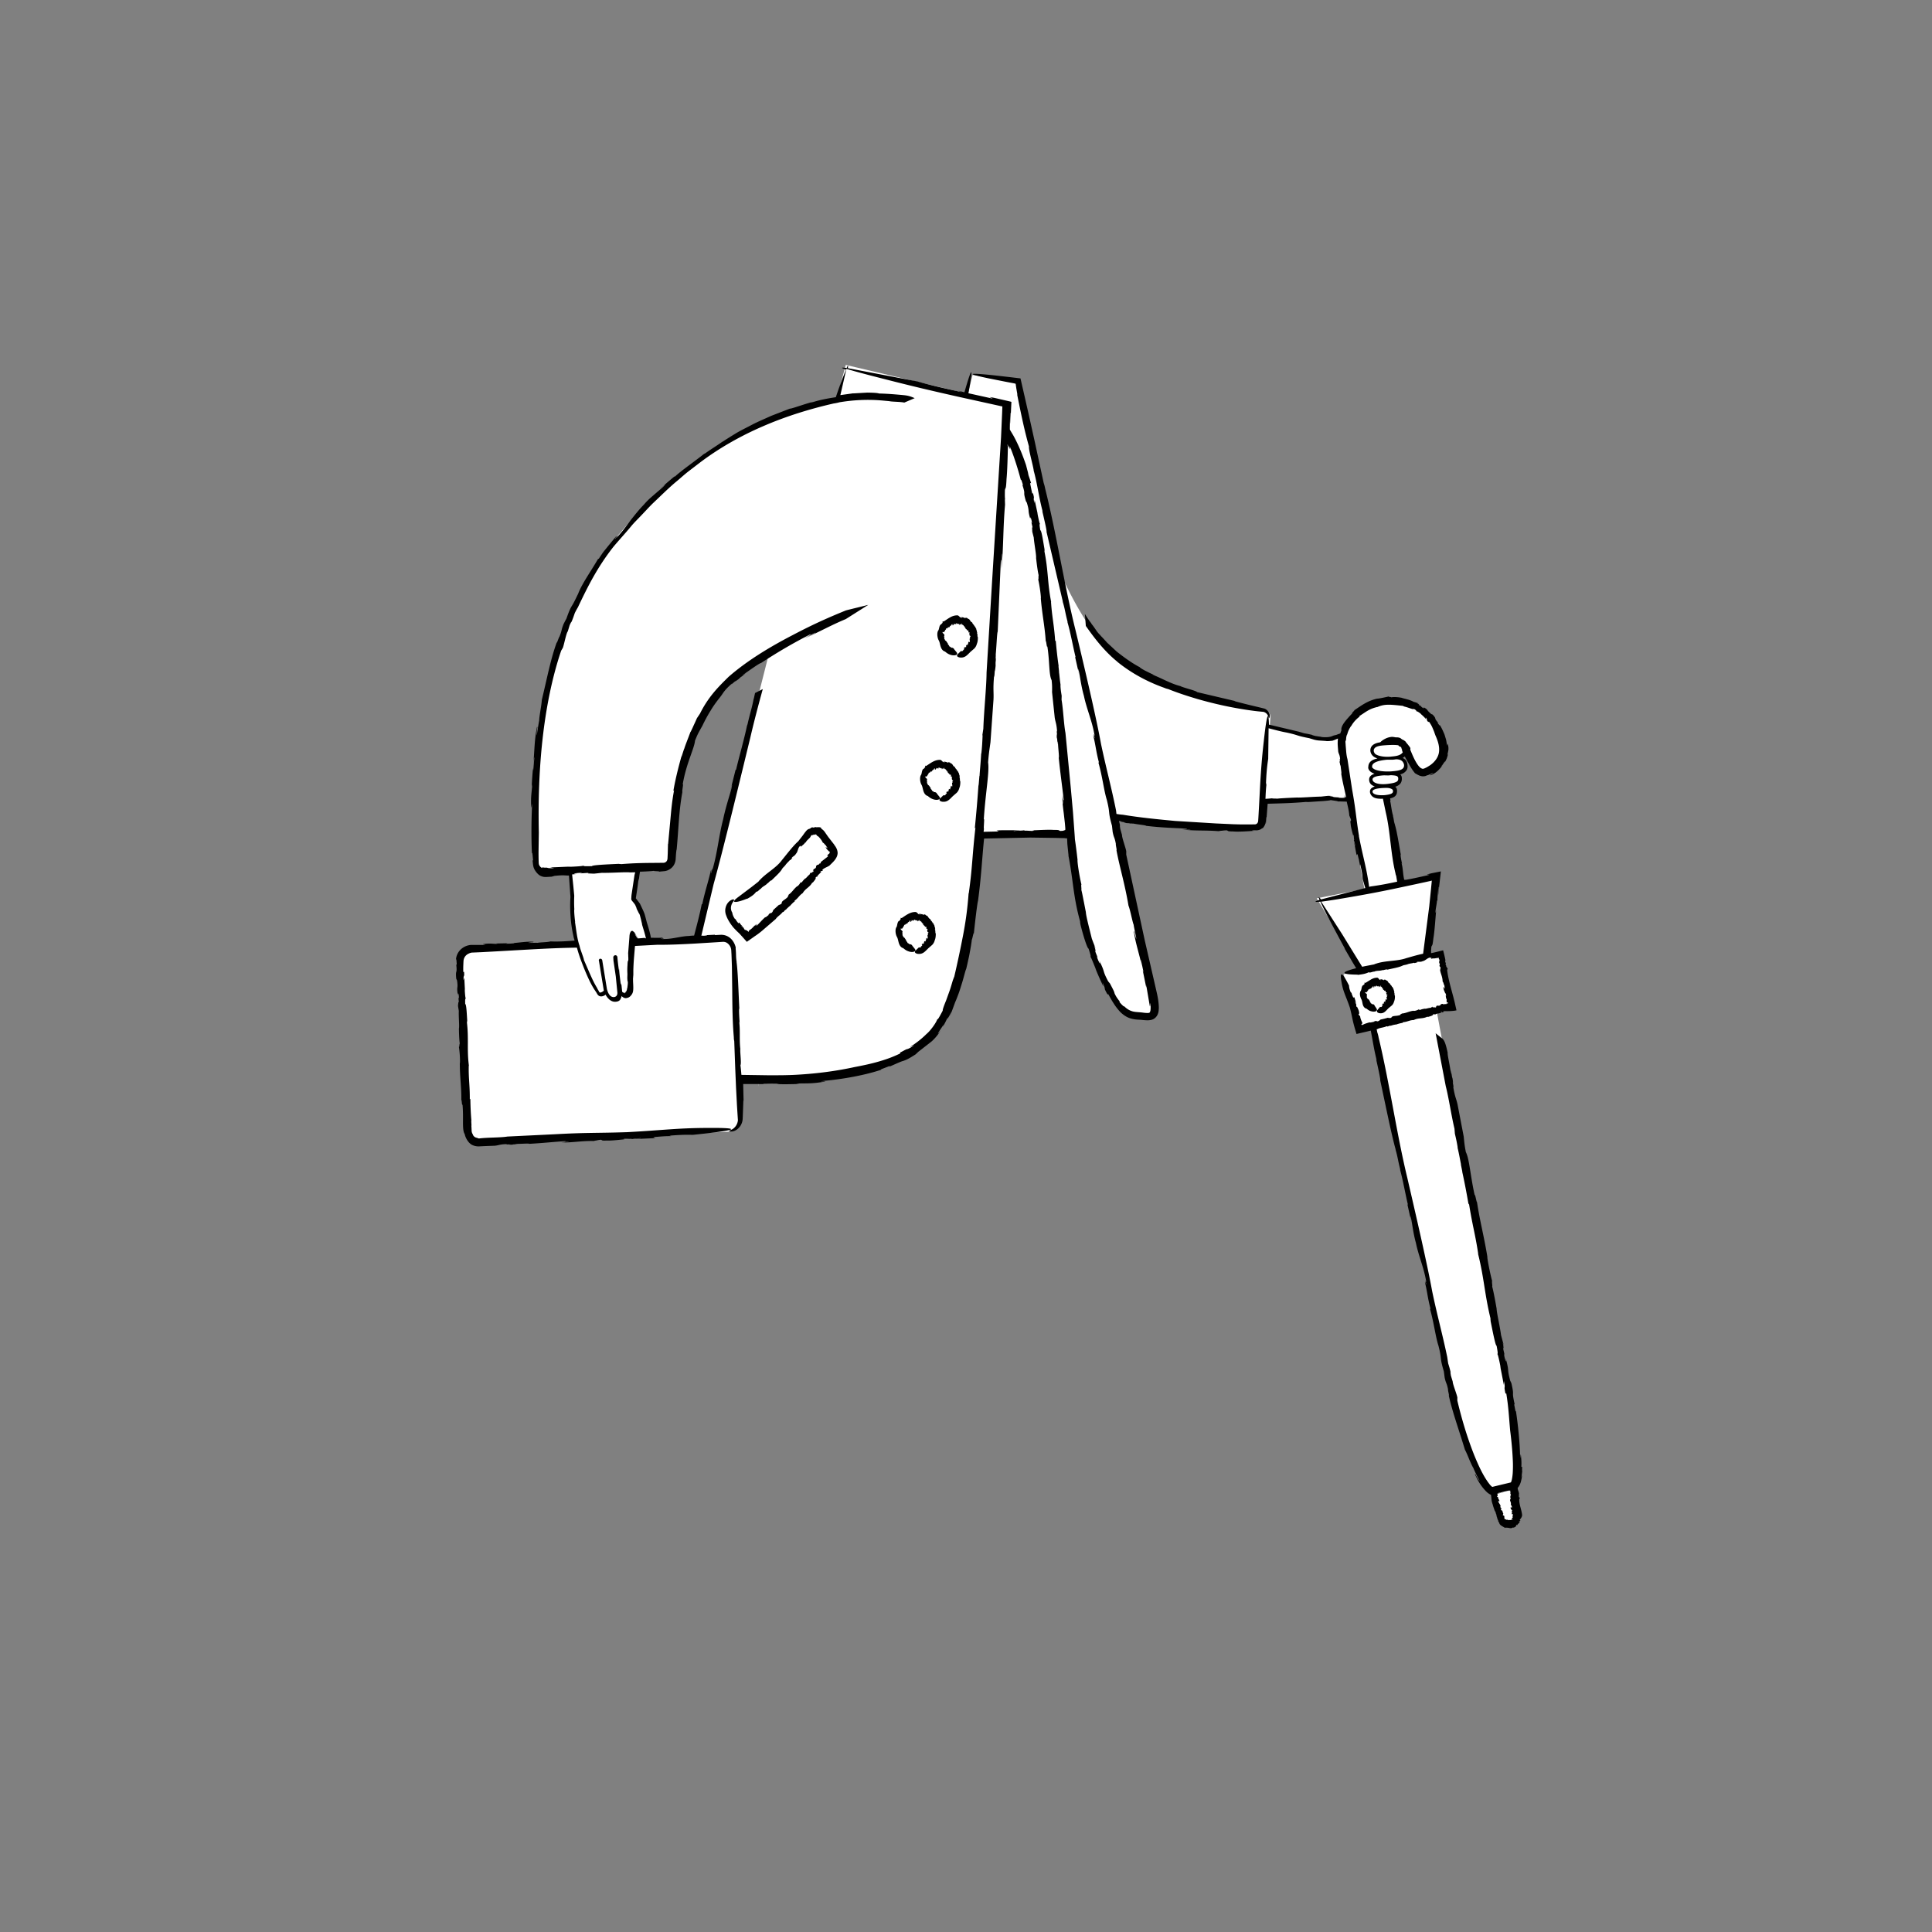 <svg xmlns="http://www.w3.org/2000/svg" xmlns:xlink="http://www.w3.org/1999/xlink" viewBox="0 0 480 480" xmlns:v="https://vecta.io/nano"><rect x="0" y="0" width="480" height="480" fill="#808080" stroke="none"/><path d="M188.54 268.7l-.15 1.14c.03-.01.08-.3.15-1.14zm146.53-65.18l-.01-.4c-.02.02-.02.1.01.4zm10.95-1.02l.03.1-.03-.1zm30.88 174.36l-1.16-7.7c.35-.1 2.87-1.57-1.14-23.7L356.9 251l3.7-.84-2.9-13-3 .6 2.4-20.5-9 1.77-3.56-21.1c1.7-.2 2.27-.62 2.17-1.67-.03-.23-.2-.4-.4-.54-.07-.23-.18-.44-.24-.62 1.4-.27 1.92-.8 1.76-1.94-.03-.27-.2-.48-.44-.65a9.51 9.51 0 0 0 .14-.62c1-.28 1.7-.84 1.5-2.03-.13-.83-.56-1.24-1.14-1.45.03-.28.04-.45.04-.45s.06-.1.14-.25c.7-.36 1.17-.92 1.06-1.85-.01-.08-.03-.16-.05-.23 1.45 2.65 2.83 7.1 5.25 6.03 2.5-1.1 7.9-4.4.7-13.3-6.43-7.95-19.3-3.77-21.5 4.05l-1 .35-1.4.6s-1.1.6-4.3-.1c-1.1-.24-5.66-1.32-11.37-2.7l.17-2.2c.1-1.1-.7-2-1.6-2.2-6.2-.8-26.3-4.2-37.3-13.6-5.4-4.56-10.15-13.1-13.8-21.3l-10.2-46.6-11.1-1.5-1.15 4.67-30.35-7.17-2.3 8.54c-14.13 2.45-36.5 11.57-55.6 35.46-21.9 27.4-19.7 70.5-18.9 79.9a2.05 2.05 0 0 0 2 1.8l6.22-.2.58 6.42s-.36 5.56 1.25 11.9l-26.35 1.1c-1.6.1-2.9 1.4-2.8 3.1l1.6 42.2c.1 1.7 1.4 3 3 2.9l62.1-2.6c1.6-.1 2.8-1.5 2.9-3.1l-.4-10.1c3.53.15 7.2.2 10.6.2 10.8 0 32.7-2.3 39.7-14.5 5.88-10.25 7.53-24.87 9.5-46.7h22.3c1.3 10.88 2.86 22.5 6.7 32.5 5.2 13.5 8.1 12.7 11 12.9 2.9.3 4.4.6 2.6-6.9-.6-2.5-4.47-20.04-9.36-42.34 14.92 2.82 30.03 2.78 35.16 2.64 1.1 0 1.9-.8 2-1.9l.37-4.68 16.23-.82s1.85.38 4.83.4l3.92 22.08-11.85 2.33 10.87 18-4.2.86 3.9 13.3 3.14-.7 20.16 93c5.5 21 9.5 22.7 9.5 22.7l.46-.1 2.14 7.8s.2.9 2.1.6c1.8-.3 1.7-1.8 1.7-1.8zm-212.1-161.5c1.1 0 1.9-.8 2-1.9.2-3.4.7-10.6 1.5-16 1-7.2 4.8-19.4 11.2-26.1 2.65-2.78 6.5-5.7 11.48-8.7l-17.9 70.54-12 .5c-.3-2.1-1.16-4.35-1.36-5.45-.1-.4-.2-.8-.3-1.1-.3-.7-.7-1.5-1-2.2-.5-.8-1.1-1.5-1.1-1.6l1.2-7.8 6.3-.2zm-7.7 16.4c.2 0 .16.03.26.23.3.88.8 1.16 1.1 1.82l-1.72.07c.1-1.06.18-1.8.22-1.9-.01-.2-.07-.22.13-.22zm190.95-47.26c-.53-.23-1.28-.37-2.1-.42.76-.08 1.5.05 2.1.42zm23.03 190.94l.02.03v-.01zM303.9 206.5l-.65-.07c0 .03.17.05.65.07zm-32.86-51.7c.03.04.07.08.1.12l-.1-.12zm84.46 81.94c.03-.01.08-.23.16-.87l-.16.87zm-206.97 46.5l-.6-.03c.02.02.16.04.6.03zm37.07-102.93l.06-.27-.06.27zm-10.93-67.78l.18-.13c-.13.08-.17.1-.18.13zm52.13 149.63l.34-.32zm-67.66-37.37c-.03-.05-.06-.12-.1-.18-.01-.01-.01-.03-.03-.05.03.04.05.1.08.15l.04.08zm196.83-47.33l-.17-.07z" fill="#fff"/><path d="M357.64 249.55h0l.05-.1zm-19.5-3.48c-.2.23-.3.64-.26 1.06.03.4.18.8.3 1.06.23.36.26.8.37 1.26.1.46.35.94.82 1.1 0 .04.1.04.12.02a4.3 4.3 0 0 0 .65.47s.2.13.52.2c.3.1.7.13 1 .06.3-.08.48-.23.43-.48-.03-.25-.33-.56-.65-1.1l.02-.04c-.22-.17-.32-.25-.6-.13.12-.27-.16-.13-.16-.25h.02c-.26.08-.12-.33-.35-.3.02-.01.08-.06.1-.04-.1-.05-.24-.12-.1-.23-.2-.16-.26-.48-.56-.56h.05c-.2-.03-.07-.1-.18-.2.02-.01.03-.02.04-.02-.2-.06-.1-.3-.17-.4l.1-.02-.04-.22v.08c-.3-.02.18-.17-.01-.33.04-.13-.6-.4-.4-.56-.12-.12.2.13.13-.02.16.04.08.08.2.08-.05-.13.2-.13.15-.3l.12.04c-.15-.25.27-.22.14-.42 0-.2.37.1.27-.18l.17.05c.06-.04-.13-.17-.01-.18.08.07.13-.02.17.08.22 0 .1-.43.46-.32-.07-.2.1-.16.06-.3.05.08.22-.1.18.14 0 .02-.02.03-.03-.01l.04.12c.2.16.15-.2.28-.2-.05-.03-.1-.01-.08-.1l.12-.01v.1a.88.88 0 0 1 .17.02l-.05-.12c.1.05.15.26.22.07.04-.1-.1-.17-.01-.2l.43.26c0-.14.04-.13.1-.16v.12c.18-.14 0 .27.16.17l-.03.08.1-.24c.2-.2-.01.26.24 0-.06 0 .07-.27.13-.2l-.06.1c.05-.01.1-.05.1-.01-.05.05-.08.15-.02.16l-.1.12a3.47 3.47 0 0 1 .2-.15c.02.15.22.1.16.25 0 0 .1.18.25.06-.1.06-.06.17-.17.25.12-.07.3-.04.23.1h-.02c.02.23.38.18.33.43.12-.07.1.06.25-.05.27.14-.22.47.35.4.05.1-.1.15-.12.2l-.03-.02c.07.18.1.23.08.38.06.07.33.08.26.22-.1-.05-.1.01-.1.06-.02-.03-.05-.04-.13.02.03.01.05.03.07.04h-.03c.03.08.06.07.08.04.02 0 .04 0 .07-.01-.15.07-.03.25-.2.23-.01.24.12.47.1.7a.2.2 0 0 1-.16-.16l-.03.15c-.12-.06-.04-.1-.04-.16-.26.05.04.42-.25.5l.06.1h-.02c.05.03.08.12.07.16-.1-.05-.2-.17-.27-.1-.13-.01-.1.2-.14.32.05-.02.1.03.1.08-.04.04-.13-.02-.13.04l-.1-.12c.1.1 0 .2.02.27-.1-.08 0-.13-.04-.2-.15.14-.07.07-.23.2-.03.16.1.12.12.26-.07.08-.12.22-.27.2l.1.1c-.15.18-.3.22-.47.1l-.7.82c-.13.2-.1.36-.05.48.08.12.24.2.38.25a.86.86 0 0 0 .26.05c1 .13 1.43-.48 2.15-1.22l.85-.7c.23-.22.43-.5.56-.98.2-.45.23-.97.22-1.43-.2-.22 0-.6-.22-.84l.1-.12c-.07-.08-.13-.17-.1-.27h.04c-.12-.1-.1-.26-.17-.3h.04l-.07-.15.06.01a1.44 1.44 0 0 1-.31-.6l-.12.08c-.07-.46-.4-.43-.5-.84l.03-.02c-.6-.1-.38-.77-1.04-.77.08 0 .02-.08.04-.1-.22-.1-.47-.18-.6.08-.14-.08-.1-.13-.06-.25-.05.12-.2.1-.32.08l.07-.03c-.12-.03-.24-.05-.36-.06l.01.25c-.16-.1.03-.3-.16-.28l-.04.2c-.24-.08-.35-.4-.62-.55-.57-.06-1.16.15-1.65.43l-1.4.86-.14-.07c-.18-.13.04.43-.13.33v.15c-.05 0-.12.04-.13-.04-.07.1-.05.1-.04.2l-.18.02c-.36.38-.28.84-.46 1.25zm-60.57-81.67c3.56 2.9 7.67 5.06 11.68 6.48.25.13.94.33.94.3 2.4.96 4.87 1.77 7.36 2.5 0 0 2.26.67 5.26 1.36 3 .7 6.75 1.36 9.65 1.68.36.04.7.07 1.04.1.14.01.27.03.4.04a.67.67 0 0 1 .28.1 1.68 1.68 0 0 1 .77.71c.27.5.23.92.4.7.06-.1.17-.35.1-.8-.08-.43-.37-1.1-1.23-1.5-1.7-.44-4.12-.95-7.54-1.88l.2-.01-9.44-2.22c-.35-.4-3.27-1.04-4.15-1.48l.1.01c-2.5-.6-4.82-2.02-7.1-2.88.1.02.17-.01.68.2-.8-.36-1.75-.82-2.5-1.2-.75-.4-1.28-.75-1.3-.85-1.88-.97-3.92-2.45-5.73-3.88l-2.37-2.2c-.66-.74-1.26-1.38-1.74-1.86l.16.1a6.61 6.61 0 0 1-1.17-1.36c-.3-.43-.6-.9-1.14-1.57-.04-.1-.1-.2-.08-.18-.47-.56-1.03-1.4-1.56-2.28l.23 2.98c2.16 3.08 4.63 6.3 7.84 8.9zm-70.3 45.46l-1.5-1.93-.68-.97-.16-.25-.25-.3a2.62 2.62 0 0 0-.6-.5l-.1-.22c.01-.1-.3-.18-.63-.18s-.63.07-.7-.03a2.72 2.72 0 0 0-.49.13c-.14-.02-.44.01-.2-.1-.46.1-.46.16-.73.37a2.19 2.19 0 0 0-.49.17c-.2.13-.37.3-.5.46l-.3.37-.5.7-1.12 1.44c-1.2 1.02-2.98 3.37-4.06 4.68-1.42 1.96-4 3.25-5.6 5.07-.08.03-.2.2-.18.23l-1.74 1.36-3.45 2.6c-.66.5-1.08.94-.84 1.08.23.12 1.18.04 3.17-.78l-.02.07c1.1-.62 1.76-1.06 2.3-1.8.28.14.83-.6 1.1-.72v.04c.44-.66 1.33-.86 1.74-1.5-.01.04.03.1-.1.22.38-.38.88-.92 1.02-.82.9-.9 2.25-2.08 2.63-2.85l-.01.07c.2-.46.4-.45.7-.88.04 0 .07-.02.07-.01.23-.48 1-1.1 1.22-1.44l.1.06.66-.76-.27.26c-.14-.3.66-.43 1-1.1.5-.48.44-1.45 1-1.9.1-.35-.02.38.23-.08.13.1-.08.24.1.23.26-.42.65-.5.96-1.05l.1.06c.33-.75 1.1-1.05 1.27-1.6.2-.33.3-.28.42-.28.12.01.18.01.37-.18.08.03.15.08.2.12.18.02.14-.22.37-.1-.03.1.25.16.1.22.2.18.37.18.65.5.32.36.66.77.9 1.32.32.08.57.63.8.7-.06.08.7.96.14.54-.05-.04-.1-.12-.07-.13h-.15c.2.65.9.97.95 1.3 0-.1-.08-.26.04-.2.06.14.08.2.07.27a.36.36 0 0 0-.11-.02c-.04.1 0 .08-.12.2h.14c-.07.07-.2.12-.3.2-.08.06-.2.17-.27.4-.06.22.37-.17.13.18l-1.8 1.4c.15.05 0 .2-.14.37l-.1-.07c-.48.7-.4.02-.9.7l.02.23c-.36.7-.47.1-.82.94.22-.25.3.08-.02.33l-.01-.16c-.14.18-.15.27-.28.36.05-.14-.08-.17-.3.08l.05-.27-.27.6c-.43.26-.83.94-1.1.97 0 0-.75.7-.78.98.05-.23-.36.15-.35-.06-.08.28-.55.9-.86 1.03l.03-.05c-.9.72-1.26 1.52-2.13 2.1.13.07-.32.4-.1.43-.66.87-1.7 1.04-1.6 1.73-.35.35-.52.28-.73.43l.07-.1-1.38 1.26c-.22.26-.1.5-.6.85.08-.2-.1-.03-.27.12.1-.1.1-.17-.16-.03-.01.05-.05.1-.08.16-.01 0-.02 0-.02-.01-.27.27-.2.26-.05.15 0 .02.03.02.1.01-.4.15-.84.72-1 .6-.85.76-1.37 1.43-2.08 2.08-.14-.01-.02-.2.17-.4l-.5.45c-.08-.1.26-.3.4-.45-.38.17-.67.47-.98.78-.15.16-.3.32-.48.46l-.27.2c-.1.06-.2.14-.25.13a.77.77 0 0 1-.02.15h-.03c.03.05-.04.2-.1.28-.08-.1-.05-.3-.2-.17-.05-.1-.1-.17-.2-.2-.1-.05-.2-.08-.44-.28.17.2.06.2-.05.13-.16-.17-.17-.35-.34-.45l.1-.13c-.04.17-.54-.34-.64-.35-.01-.18.3.2.42.17-.64-.67-.33-.3-.87-.97-.36-.32-.07.16-.3.05-.26-.33-.58-.64-.72-1.13l-.05.2c-.48-.68-.66-1.16-.74-1.7-.38-.6-.38-1.26-.25-1.73.13-.5.37-.8.52-1.03.32-.42.18-.5-.07-.52-.34.04-.93.38-1.28.85-.37.45-.5.94-.5.94a3.08 3.08 0 0 0-.14 1.4c.03.22.08.44.15.65l.16.42c.2.5.45.95.73 1.4a11.55 11.55 0 0 0 1.04 1.42l.73.76.74.7 1.75 1.96c.03.07.08.02.12-.01l.13-.1.25-.17.48-.34.95-.67a19.74 19.74 0 0 0 2.38-1.83l2.94-2.53c.3-.54 1.24-1.07 1.65-1.66l.28-.1c.14-.2.33-.42.55-.54l.01.04c.2-.3.55-.54.65-.7v.04l.3-.3-.02.1a8.98 8.98 0 0 1 1.32-1.3l-.13-.07c1-.72 1.1-1.25 2.03-1.9v.04c.7-1.25 1.74-1.44 2.43-2.72-.1.16.1 0 .12.03.4-.5.87-1.02.67-1.22.33-.34.33-.22.45-.18-.1-.1.16-.42.4-.68l-.1.15.72-.78-.3-.02c.45-.35.3.1.65-.3l-.14-.13c.58-.52 1.12-.62 1.77-1.04l.88-.87c.3-.32.6-.65.87-1.18.14-.25.25-.6.28-.94s-.05-.7-.15-1c-.2-.54-.47-.9-.72-1.22z"/><path d="M202.78 215.17h0l-.01-.1zm40.02-58.05c-.08-.1-.13-.2-.1-.3h.04c-.12-.13-.1-.3-.18-.37h.04l-.07-.17.06.01c-.17-.23-.28-.47-.35-.7l-.12.08c-.1-.53-.45-.52-.57-1l.03-.02c-.64-.17-.47-.87-1.2-.94.1 0 .01-.08.04-.1-.25-.12-.54-.23-.66.02-.17-.1-.1-.15-.08-.26-.05.1-.23.1-.37.05h.08a3.15 3.15 0 0 0-.42-.09l.01.25c-.2-.12.02-.3-.2-.3l-.04.2c-.28-.1-.42-.42-.74-.58-.68-.07-1.4.16-1.97.5-.6.33-1.07.72-1.62 1.03l-.14-.06c-.18-.12.01.47-.17.37-.01.06-.01.1-.01.17-.05.01-.14.05-.13-.03-.08.1-.06.13-.06.24l-.2.04c-.37.4-.33.92-.53 1.4-.48.56-.3 1.9.04 2.5.25.43.3.94.46 1.47s.43 1.07.95 1.28c0 .05.1.05.13.03.23.2.48.4.75.56 0 0 .25.15.6.27.35.13.82.18 1.18.13.36-.07.58-.22.52-.47-.04-.25-.4-.56-.82-1.13l.03-.04c-.28-.2-.42-.3-.75-.2.12-.27-.22-.16-.22-.3l.02-.01c-.3.05-.2-.4-.46-.4.02-.01.08-.06.1-.03-.12-.08-.3-.18-.16-.3-.24-.23-.37-.66-.68-.78h.05c-.2-.06-.08-.14-.2-.26.02-.01.03-.03.04-.03-.22-.1-.1-.4-.2-.5l.1-.02-.04-.28v.1c-.3-.03.18-.22 0-.42.05-.17-.6-.5-.4-.7-.1-.14.2.14.13-.03.16.03.08.1.2.1-.04-.16.2-.18.17-.38l.12.04c-.13-.3.3-.3.2-.53.03-.26.38.07.32-.25l.18.03c.08-.06-.12-.18.02-.2.08.07.15-.04.2.07.26-.04.18-.52.6-.45-.06-.2.14-.2.1-.34.05.08.28-.13.2.13-.01.02-.03.03-.04 0l.04.12c.23.14.22-.23.4-.25-.06-.03-.12 0-.1-.1l.16-.02v.1l.23.01-.05-.12c.13.05.18.25.3.06.05-.1-.12-.17-.01-.2.17.07.38.2.56.27 0-.15.05-.13.1-.15l-.01.12c.23-.14.02.28.22.2l-.04.08.12-.24c.25-.2 0 .27.3.02-.08-.01.06-.27.15-.18l-.07.1c.06 0 .1-.03.13 0-.06.04-.1.15-.01.17l-.1.1.24-.13c.04.17.3.14.23.3 0 0 .15.2.3.12-.1.05-.04.18-.16.25.14-.06.35.01.3.17h-.02c.07.3.46.28.42.6.12-.08.1.1.27-.02.3.2-.18.6.4.54.06.13-.1.2-.1.26l-.03-.03c.08.24.1.3.1.5.06.1.33.1.26.3-.1-.06-.1.01-.1.08-.01-.04-.05-.06-.13.02.03.01.05.03.07.05h-.03c.03.1.06.1.08.05.02 0 .04 0 .07-.01-.15.1-.04.32-.2.3-.02.3.1.6.04.9-.1-.01-.15-.1-.15-.18l-.05.2c-.12-.06-.03-.13-.03-.2-.28.1 0 .52-.32.64l.06.1h-.02c.05.03.07.13.06.17-.12-.04-.2-.16-.3-.06-.15 0-.14.25-.2.4.07-.04.1.03.1.08-.05.05-.15-.01-.16.06l-.1-.12c.12.1-.03.23-.02.3-.1-.07.02-.14-.02-.22-.2.17-.1.1-.3.24-.06.18.1.1.1.27-.1.1-.17.25-.35.24l.1.1c-.2.2-.37.25-.58.15l-.87.85c-.15.2-.13.36-.06.48.1.12.28.2.44.25a1.12 1.12 0 0 0 .3.05c1.16.1 1.67-.54 2.53-1.4l.97-.84c.25-.27.48-.58.63-1.16.22-.52.26-1.13.25-1.65-.2-.25 0-.7-.22-.98l.03-.18z"/><use xlink:href="#B"/><use xlink:href="#B" x="-6.1" y="37.8"/><path d="M136.83 217.56h0l-.36.1zM375.5 343.62h0l.15.32z"/><path d="M377.97 364.42c.06-.78.04-1.6-.1-2.82-.15-1.1-.1 2.07-.22-.22-.07-2.9-.47-7.2-1.02-10.8-.1.36-.22-.62-.43-1.6l.1-.14c-.84-3.8.05-1.46-.8-5.2l-.3-.63c-.88-3.35-.1-1.88-1.13-5.6.3 1.5-.14.75-.43-1.1l.2.44c-.22-1-.33-1.34-.43-2.02.18.6.23.3-.07-1.2l.34.98-.75-2.8c-.28-2.2-1.1-5.64-1.1-6.56 0 0-.8-4.7-1.18-5.75.3.92-.15-1.67.12-.96-.36-1.2-1.13-4.76-1.27-6.23l.07.27c-.86-5.34-1.9-9.06-2.62-13.86-.1.24-.5-2.3-.56-1.63-1.1-4.9-1.32-9.07-2.2-10.75-.45-2.24-.37-2.7-.56-3.85l.13.53-1.64-8.55c-.35-1.55-.65-1.75-1.1-4.55.27.88.04-.25-.16-1.3.14.67.22.86.03-.52-.07-.2-.14-.48-.2-.76.01-.01 0-.07.02-.04-.36-1.74-.34-1.43-.2-.62-.02-.04-.03.03-.01.3-.2-1.84-.96-5.05-.82-5.3-.45-2-.76-3.2-1.5-3.67l-1.5-1.2 2.52 13.17c.7 2.64 1.4 7.4 2.16 10.53l.1 1.25c.26 1.08.54 2.35.7 3.46l-.05-.06c.4 1.6.7 3.46.88 4.26l-.05-.06.4 1.98-.1-.33c.63 2.82 1.18 5.75 1.62 8.34l.1-.24c.87 5.55 1.55 7.5 2.3 12.52l-.05-.06c1.56 6.22 1.6 10 3.18 16.42-.2-.8-.01.36-.06.3.6 2.98 1.22 6.17 1.5 6.16.4 2.18.24 1.8.2 2.1.12-.03.53 1.85.85 3.54l-.2-.77.95 4.86.05-1c.4 2.6-.15.7.35 3.17l.2-.07c.58 3.58.65 5.73.96 9.2.3 2.36.54 4.75.65 7.14.07 1.2.06 2.38-.01 3.54-.05.57-.12 1.14-.24 1.64l-.1.34c-.03.1-.04.1-.06.16-.04.1-.13.13-.23.14l-3.66.88-.68.17c-.1.07-.2-.05-.28-.1 0 0-.15-.14-.23-.23-.1-.1-.2-.2-.28-.32-.17-.23-.36-.45-.52-.7-1.35-1.96-2.35-4.25-3.28-6.5-1.8-4.53-3.15-9.14-4.2-13.57v-.6c.15-.3-1.2-3.55-1.14-4.1l-.46-1.5c-.06-.44-.24-1.36-.01-.6-.33-1.42-.37-1.45-.67-2.46l-.23-1.56c-1.18-5.65-2.5-10.38-3.74-16.33-1.3-7.18-4.42-20.56-6.2-28.28-2.62-10.82-4.43-23.66-7.1-34.74a7.1 7.1 0 0 0-.17-.78c-.07-.27-.15-.5-.16-.5l-.16-.8a1.6 1.6 0 0 1 .21-.05c.53-.34 1.6-.37 2.24-.7l.3.06c.22-.1.5-.22.74-.2l-.01.04c.33-.17.74-.2.9-.3v.04l.42-.1-.06.07a8.78 8.78 0 0 1 1.79-.47l-.08-.13c1.23-.1 1.6-.5 2.7-.56v.04c1.27-.68 2.2-.23 3.52-.9-.16.08.1.06.08.1.64-.2 1.32-.36 1.27-.64.47-.1.4 0 .5.1-.03-.12.37-.26.73-.36l-.16.1 1.04-.28-.26-.18c.57-.06.2.25.73.07l-.05-.2a3.5 3.5 0 0 1 .54-.05c.2-.01.28.02.56 0a16.34 16.34 0 0 0 1.78-.12c.13-.03.26-.06.4-.08l-.45-2-.32-1.28-.62-2.3c-.4-1.53-.78-3.04-.93-4.48l.1-.16c.2-.1-.5-.73-.32-.88l-.17-.3c.02-.1.01-.3.1-.15-.06-.3-.1-.3-.2-.52l.06-.36-.03-.2a3.88 3.88 0 0 0-.07-.33l-.15-.68-.32-1.28c-1.13.28-2.44.62-2.98.7-.03-.23.01-1 .06-1.56.2-.6.26.07.5-2.1.3-1.7.5-4.87.7-7.12-.16 1.2-.18.8-.16.28.12-1.08.3-1.7.36-2.53l.13-.07c-.1-.16.2-2.9.2-3.27.2-.6-.1 1.7-.04 1.97l.67-5.9c-.22.04-.8.16-2.36.47l-.78.2c-.14.04-.23.07-.27.1-.08.04.01.04.14.03.26-.01.67-.05.14.13-1.9.4-3.77.87-5.95 1.22-.37-1.37-.3-2.9-.7-4.2.03.05.12.07.18.4-.2-1.03-.52-2.44-.36-2.55-.46-2.47-.98-5.95-1.5-7.5l.06.1c-.33-.87-.23-1.17-.5-2.16.01-.06.01-.13.02-.12-.34-.96-.52-2.88-.73-3.66l.1-.07-.1-.54c1.04-.2 1.85-.72 1.7-2.07 0-.3-.1-.5-.4-.8-.01-.01-.02-.01-.03-.02 1.03-.32 1.76-.94 1.63-2.28 0-.18-.1-.5-.38-.78.56-.15 1.05-.4 1.38-.82.4-.4.5-.9.4-1.6-.07-.9-.56-1.4-1.2-1.67.2-.1.37-.23.54-.37l.6 1.12c.53.9.98 1.88 1.95 3.06.17.08.37.2.6.34.27.12.52.28.86.34.32.1.65.08.93.04.27-.04.46-.15.6-.22.14.02.68-.23 1.1-.45.42-.2.67-.33.07.13-.1.07-.3.18-.3.14l-.1.2c1.4-.47 2.3-1.44 3.2-2.65-.27.33-.56.6-.37.3a3.21 3.21 0 0 0 .45-.58c.13-.2.3-.4.4-.63-.02.1-.02.23-.05.33a9.7 9.7 0 0 0 .51-1.02c.1-.36.25-.73.3-1.1-.05.1-.1.2-.18.28a14.9 14.9 0 0 0 .28-1.29c0-.38.03-.8-.17-1.37-.2-.5.02.98-.23-.07-.06-.33-.1-.73-.2-1.12l-.37-1.22c-.34-.8-.7-1.65-1.16-2.34-.04.2-.27-.17-.54-.54l.07-.12c-1.18-1.3-.14-.68-1.33-1.97l-.34-.13c-.62-.53-.76-.7-.9-.9-.13-.2-.3-.43-1.12-.85.56.44.1.4-.57-.12l.25.02c-.42-.24-.57-.3-.83-.48.28.1.23-.08-.42-.4l.5.1c-.44-.15-.86-.3-1.3-.4-.9-.56-2.54-.82-2.94-1 0 0-.55-.12-1.17-.16-.62-.05-1.3-.03-1.56.08.44-.14-.78-.12-.44-.27-.58.14-2.23.5-2.9.57l.12-.05c-2.5.52-3.97 1.68-5.84 2.92.17.04-.8.76-.44.7-.8.85-1.52 1.62-2.05 2.35-.52.72-.82 1.4-.7 1.9l-.3.82-.3.1c-.1.03-.2.06-.34.12l-.3.12-.53.13c-.06-.01-.27.08-.56.2l-.05.02c-.02.02-.34.12-.6.16a5.17 5.17 0 0 1-.89.08c-.6.02-1.14-.05-1.3-.12a22.32 22.32 0 0 1-1.36-.2c-.38-.1-1.2-.32-.5-.2-1.27-.3-1.3-.3-2.23-.46l-1.35-.4-7.4-1.75c-.18-6.54-1.28 4.08-1.28 4.08-.48 4.16-.7 7.32-.9 10.68l-.28 5.35-.17 3.07c-.02.25-.03.5-.05.76-.02.15-.06.3-.12.4a.8.8 0 0 1-.63.44l-1.46.02h-1.43c-.9 0-1.75-.03-2.54-.05l-4.36-.2-10.1-.62c-4.28-.4-8.84-.85-12.97-1.54a15.49 15.49 0 0 1-1.6-.2l-.1-.86c-1.15-5.72-2.46-10.5-3.73-16.5-1.32-7.26-4.53-20.76-6.4-28.53-2.72-10.9-4.7-23.86-7.5-35-.03-.2-.1-.5-.18-.8-.08-.28-.15-.5-.16-.5l-2.23-10.3-1.6-7.2-1.75-7.67-.2-.85a.88.88 0 0 0-.17-.02l-.35-.04-2.07-.25-3.14-.36c-3.94-.43-6.68-.64-6.05-.3.3.16 1.47.46 3.75.94l4.28.85 1.36.26.7.13c.14.03.28.06.42.1.1-.01.07.1.1.17l.03.22c.01.1.06.4.1.7l.3 1.73-.1-.24c1.12 5.65 1.88 9.2 2.96 13.04-.15.68 1 4.63 1.18 5.97l-.05-.12c.97 3.4 1.37 7.1 2.3 10.38-.05-.12-.14-.18-.3-.94.56 2.4 1.35 5.7 1.23 5.9l4.07 17.44-.1-.24c.64 2.06.62 2.72 1.23 5.05.01.13.03.3.02.28.68 2.25 1.5 6.68 1.98 8.52l-.08.14 1.03 4.56-.35-1.7c.43.52.57 3.5 1.5 6.76.64 3.1 2 6.14 2.56 9.4.48 1.5-.52-1.3.1.97-.14.1-.33-1.05-.33-.43.57 2.23.65 3.73 1.37 6.48l-.1.14c1.02 3.57 1.34 6.87 2.08 9.23.92 3.7.2 2.6 1.28 6.42l.17 1.55c.34 1.67.46 1.15.8 3-.13-.1.43 2.35.1 1.3.76 4.22 2.1 8.43 3.03 14 .46 1.15.95 3.95 1.3 4.8-.06.17 1.2 5.55.33 2.5-.07-.26-.17-.74-.13-.7l-.2-.34c.46 3.2 1.38 5.67 2.02 8.8-.16-.93-.44-2.15-.18-1.35l.62 2.9-.23-.58.88 4.3-.01-.62.87 5.1c.2 1-.02-1.9.23.2 0 .32.01.67-.04.97-.01.18-.07.27-.1.4-.04.07-.07.14-.12.18-.03.15-.85.15-1.8 0-1.04-.12-1.95-.1-2.65-.36-.7-.22-1.34-.67-1.9-1.24.12.32-.5-.27-1.12-1l.04-.17c-.57-.7-.86-1.18-1.03-1.5s-.24-.47-.28-.64c-.08-.35-.23-.64-1.1-2.3l.22.26-.67-.8c-1.6-3.05-.54-1.78-2.24-5.22.53 1.4-.01.77-.6-1l.27.4c-.38-.96-.54-1.27-.72-1.93.25.57.26.25-.2-1.18l.45.92c-.36-.9-.73-1.77-1.04-2.68-.52-2.15-1.43-5.56-1.46-6.5l-.48-2.48c-.27-1.3-.52-2.76-.72-3.28.27.93-.12-1.68.14-.96-.33-1.2-1-4.82-1.03-6.3l.05.27a149.89 149.89 0 0 0-.7-5.48c.02-.01.03-.03.01-.07l-.07-1.04-.4-5.46-.54-6-1.33-13.73c-.4-2.07-.55-5.8-.97-8.25l.03-.97c-.14-.85-.3-1.84-.3-2.7l.04.05c-.22-1.26-.3-2.7-.42-3.34l.04.05-.17-1.55.08.26c-.33-2.2-.57-4.5-.75-6.52l-.13.18c-.3-4.33-.78-5.87-1.04-9.78l.04.05c-.96-4.87-.68-7.8-1.72-12.8.13.62.04-.28.08-.23-.4-2.32-.76-4.8-1.06-4.8-.3-1.7-.15-1.4-.08-1.63-.13.03-.4-1.44-.68-2.75.06.2.12.4.17.6l-.82-3.76-.08.8c-.36-2 .18-.57-.33-2.46l-.18.07c-.22-.97-.38-1.8-.54-2.6l.26.06a36.64 36.64 0 0 0-.65-1.98l-.14-.72-.48-1.84c-.84-2.47-1.83-4.94-3.13-7.3l-.88-1.48c-.04-.8.1-3.63.06-4.05.16-.8-.01 2.2.06 2.55l.22-4.54.04-.86c-.27-.1-.66-.17-1.1-.28l-3.04-.7c-2.97-.58.5.27-.94.07l-5.6-1.24c1.1-6.05.82-5.96.16-4.02-.34 1-.77 2.45-1.15 3.78l-1.56-.4.9.36c-4.9-1.05-7.83-1.75-11.1-2.67l-17.2-3.28c.12-.77.04-.87-.3-.04-1.65-.22-1.35 0-.16.4-.45 1.17-1.32 3.2-2.53 6.85-2.17.33-4.32.73-6.28 1.42.13-.06.18-.15.97-.37-2.52.64-5.83 1.9-6.08 1.78l-4.65 1.8c-1.58.73-3.24 1.4-4.76 2.2-1.5.8-3 1.5-4.24 2.28-1.25.76-2.33 1.44-3.15 2l.2-.18c-1.84 1.3-2.44 1.6-4.5 3.04-.13.06-.28.15-.26.12-1.9 1.55-5.77 4.23-7.2 5.62h-.17c-1.25 1.04-2.5 2.08-3.66 3.22l1.35-1.23c-.13.33-.83.92-1.82 1.75l-1.64 1.42c-.6.53-1.2 1.12-1.78 1.8-1.16 1.18-2.2 2.5-3.26 3.83-1.02 1.36-2 2.76-3.16 4-.95 1.34.75-1.25-.74.7-.18-.04.66-.93.16-.53-.37.47-.73.88-1.07 1.3l-1 1.22-1.05 1.3a59.22 59.22 0 0 0-1.11 1.66l-.17.03c-1.96 3.35-4 6.16-4.93 8.6-.86 1.8-1.17 2.4-1.54 3s-.7 1.23-1.38 3.2a28.44 28.44 0 0 0-.75 1.45c-.64 1.67-.28 1.26-1 3.1-.06-.15-.88 2.34-.6 1.2-1.56 4.22-2.4 8.77-3.78 14.5-.06 1.3-.67 4.2-.65 5.16-.05.07-.28 1.54-.44 2.57-.15 1.04-.25 1.64-.14-.02.02-.3.1-.78.13-.75l-.06-.4c-.7 3.3-.64 6.07-.95 9.37.13-.98.23-2.28.24-1.4l-.26 3.07-.06-.65c-.14 1.53-.24 3.05-.33 4.58l.16-.63c-.16 2.24-.4 3.03-.28 5.57.08 1.15.2-2.12.2.25-.14 3-.2 7.5-.01 11.35.12-.37.17.67.28 1.72l-.12.13.08.7c.02.2.03.37.1.67.1.5.3.84.46 1.1.33.5.55.7.75.9.22.18.44.4 1.05.58.26.1.85.13 1.08.1l1.22-.07.7-.2c2.54-.26 2.48-.06 3.6-.08l.3 4.3c.01.46.1.92.05 1.3-.03.47-.04.93-.05 1.4-.01.93.01 1.85.07 2.77a31.95 31.95 0 0 0 .75 5.34 3.13 3.13 0 0 0 .11.48c.05.17.1.3.1.3l.06.27c-1.8.13-3.75.3-6 .2-.8.24-2.64.2-3.23.37-.1-.1-3.7.14-1.64-.14.18-.02.5-.03.47 0l.24-.13c-2.1-.14-3.8.3-5.87.34.62.01 1.43-.03.9.08l-1.92.06.4-.12-2.87.06.4.1c-1.4-.01-1.9-.2-3.48.04-.7.13 1.34.12-.14.22-.47 0-1 0-1.56-.01h-1.34a3.19 3.19 0 0 0-.62.08 4.13 4.13 0 0 0-2.2 1.23 3.8 3.8 0 0 0-1 2.33c.1-.15.1.01.12.28l.07.93-.12.08c.27 2.53-.24.95-.01 3.46l.2.44c.33 2.26-.2 1.24.22 3.75-.06-1 .26-.48.25.75l-.13-.3c.05.68.1.9.1 1.36-.08-.4-.18-.2-.12.8l-.18-.66.3 1.88c-.07 1.47.18 3.78.03 4.38 0 0 .04 3.15.25 3.86-.14-.63-.12 1.1-.27.62.16.8.36 3.2.26 4.18l-.02-.18c-.01 3.57.43 6.08.37 9.28.14-.15.12 1.54.3 1.1.15 1.65.12 3.16.12 4.4 0 .62.01 1.18.06 1.65.02.24.06.45.1.65.06.24.14.46.25.6.2.88.52 1.36.76 1.73.26.36.5.64.92.9a2.65 2.65 0 0 1-.4-.24 3.62 3.62 0 0 0 2.22.72l1.4-.07 2.6-.1c1.04-.1 1.2-.37 3.07-.4-.6.13.16.08.86.05-.45.04-.58.08.34.1.13-.04.33-.07.5-.1.01.01.05.01.03.02 1.17-.1.96-.1.42-.1.03-.02-.02-.04-.2-.06 1.22.1 3.38-.15 3.54.02 3.5-.2 6-.48 8.93-.67.33.08-.35.2-1.2.26l2.07-.12c-.01.13-1.2.13-1.83.18 2.48.1 5.08-.43 8-.35l.6-.13.17.01c-.01-.06.63-.16 1.06-.2.4.1-.02.27 1.42.2 1.14.07 3.22-.2 4.7-.32-.8.01-.55-.06-.2-.12.72-.03 1.13.07 1.7-.01l.06.12c.1-.12 1.9-.2 2.14-.28.4.1-1.1.15-1.28.24l4.3-.2c1.53-.18-.3-.14.44-.3 1.35-.1 2.67-.25 4.23-.22l-.5-.12c2.54-.2 4.06-.26 5.78-.2 18.9-1.93 3.93-1.72 3.93-1.72-7.48 0-11.3.57-20.2 1.05-7.8.26-9.9.07-18 .52l-11.75.57c-1.78.3-4.96.2-7.06.48-.2-.04-.34-.08-.48-.16a1.28 1.28 0 0 1-1.06-.81l.04.01a1.82 1.82 0 0 1-.34-1.04c-.02-.5-.04-.95-.07-1.22l.04.04-.07-1.32.06.23c-.17-1.9-.25-3.86-.27-5.6l-.14.15c.02-3.7-.33-5.04-.26-8.38l.04.04c-.54-4.2.01-6.68-.52-11 .07.54.07-.24.1-.2-.12-2-.22-4.13-.5-4.15-.05-1.46.04-1.2.15-1.4-.12.01-.22-1.25-.28-2.4l.07.52-.17-3.26-.2.65c0-1.73.27-.45.15-2.1l-.2.03c-.01-.6-.01-1.14.01-1.64l.03-.74.02-.36c.01-.1.02-.2.04-.28.14-.7.6-1.27 1.32-1.57a1.9 1.9 0 0 1 .58-.2c.1-.02.16-.03.33-.03l2.28-.1 3.68-.2 7.4-.42c4.3-.24 8.53-.45 12.54-.5a39.35 39.35 0 0 0 1.31 3.93s.5 1.38 1.34 3.26c.42.94.93 2 1.6 3.07l.5.76a2.34 2.34 0 0 1 .24.4c.08.15.26.4.44.52.4.28.97.18 1.35-.03.2-.1.22-.14.32-.24.03.03.06.1.1.16l.14.22a4.11 4.11 0 0 0 .69.81 2.51 2.51 0 0 0 .93.52c.17.05.35.06.52.07a3.44 3.44 0 0 0 .45-.05c.3-.05.62-.2.8-.45a1.31 1.31 0 0 0 .21-.43c.1-.14.15-.3.15-.5.01 0 .01.01.02.01.26.27.7.6 1.2.5.3-.07.7-.12 1.1-.62.62-.7.67-1.24.54-3.46v-.2c0-.17-.01-.34-.01-.5v-.1l.01-.07.02-.23c.01-.15.02-.3.04-.46.01-.04.01-.25.01-.28v-1.03a61.79 61.79 0 0 1 .16-2.98l.23-2.76.03-.26 5.63-.3c2.4.04 5.87-.1 9.38-.3l5.17-.32 1.22-.08.5-.03c.13 0 .26.02.38.04.5.1.92.45 1.2.85a2.27 2.27 0 0 1 .4.97c.03.15.04.4.05.64l.04.7.1 2.88.08 5.93c.03 4 .07 8 .4 11.74-.02.25.07.87.1.87l.25 6.86.2 4.8.23 4.4.14 2.22.07 1.06.02.23c.01.03 0 .08 0 .15a2.32 2.32 0 0 1-.06.38c-.22 1-.93 1.66-1.43 1.9-.5.26-.86.32-.64.44.1.05.34.1.75.05.4-.06.98-.26 1.55-.83.28-.28.56-.66.75-1.13a3.58 3.58 0 0 0 .23-.8c.05-.36.04-.57.06-.87l.15-4.1.05.17-.1-4.22 7.02.02c-1.22-.05-2.83-.07-1.75-.14l3.8.05-.8.1a90.73 90.73 0 0 0 5.71-.05l-.8-.1c2.8-.08 3.8.08 6.93-.45 1.4-.26-2.65.13.28-.25 3.72-.33 9.3-1.2 13.9-2.72-.47 0 .76-.4 2-.9l.2.06c2.35-1.03 2.78-1.23 3.25-1.35.44-.17.93-.23 3.1-1.64l.68-.64 2.9-2.26a6.82 6.82 0 0 0 .99-.89c.42-.43 1-1.08 1.7-2.2-.6.85-.85.96-.67.68l.48-.77a22.69 22.69 0 0 0 .88-1.34l-.24.6c.76-1.2.86-1.65 1.32-2.44-.34.75-.02.48.85-1.35-.13.44-.3.86-.47 1.28.28-.58.5-1.17.73-1.78l.66-1.8c.3-.68.6-1.46.9-2.27.3-.82.54-1.67.8-2.47.5-1.6.8-3.02 1.06-3.58 0 0 .1-.38.23-.97l.5-2.26c.32-1.7.67-3.6.68-4.33-.1 1.26.5-2.13.48-1.14.17-1.62.68-6.35 1.03-8.23l-.03.36c.84-6.06 1.03-10.63 1.55-15.82l11.5-.24 5.82.08 2.37.05c.65.01.3.05.94.06l.06 1.42.3 2.9-.04-.06c1.25 6.37 1.16 10.22 3 16.7-.24-.8.01.37-.04.3.73 3 1.76 6.18 2.05 6.13.68 2.15.5 1.77.48 2.1.13-.06.8 1.8 1.5 3.4l-.35-.73a70.15 70.15 0 0 0 2.05 4.63l-.22-1c1.12 2.44-.01.76 1.26 3.02l.16-.12c.9 1.64 1.65 2.93 2.68 4.1.5.6 1.14 1.12 1.9 1.55.78.43 1.77.64 2.68.7.5.03.87.04 1.34.1.48.04.98.1 1.6.05.16-.02.33-.05.5-.08.2-.06.4-.13.57-.22.36-.2.65-.5.86-.83.43-.75.4-1.3.45-1.87-.02-2.13-.55-3.95-.96-5.8l-2.54-11.05-4.6-21.3v-.63c.15-.3-1.12-3.63-1.04-4.2l-.44-1.54c-.06-.45-.22-1.38 0-.62-.15-.7-.24-1.06-.32-1.37.2.03.4.08.67.13-.7 0 .16.1.94.24-.5-.06-.66-.05.35.18.15-.01.38.01.6.02.01.01.05.02.02.03 1.3.17 1.08.1.48-.01.03-.01-.01-.04-.2-.1 1.33.38 3.77.52 3.9.73 3.93.46 6.77.52 10.05.68.36.12-.4.15-1.37.12l2.33.12c-.03.13-1.34-.01-2.06-.03 2.76.4 5.73.16 8.98.43l.68-.1.2.02c-.01-.06.72-.12 1.2-.13.46.12-.04.27 1.58.28 1.27.12 3.63-.04 5.3-.16-.9 0-.6-.07-.22-.12.2-.01.37 0 .55 0 .2 0 .4 0 .58-.04.37-.07.72-.2 1.02-.5l.14.04c.03-.1.45-.52.64-1.13.13-.35.15-.8.15-1.03.01-.26.01-.47 0-.55.08-.22.08.1.07.48 0 .1-.01.2-.01.3-.01.1-.02.26-.04.37-.03.23-.08.4-.1.48.1-.25.15-.48.17-.7.03-.22.03-.33.04-.48l.05-.66.06-.75.18-2.4v-.03c3.12-.1 5.92-.13 9.84-.48-.73.06.32.03.26.05l3.83-.25a26.84 26.84 0 0 0 1.3-.13c.38-.05.33-.07.42-.1 2 .3 1.62.25 1.88.36 0-.05.97 0 2.12.02.23 1.1.56 2.22.64 3.47l.17.37v.1c.05-.02.2.4.27.67-.07.28-.27.03-.1.95.02.75.42 2.07.65 3.02-.07-.52.02-.36.1-.15.08.46.02.75.13 1.1l-.15.07c.1-.2.37 1.18.47 1.34-.07.28-.23-.7-.33-.8l.52 2.78c.3.97.1-.2.34.24.2.87.45 1.7.54 2.72l.08-.34c.4 1.62.57 2.6.64 3.73l.64 2.2-11 2.83c-.56-.74-.75-.8-.36.1-1.6.52-1.1.6.2.45.75 1.67 2.63 5.3 6.14 11.76l-.17-.2 1.95 3.36.97 1.62c-2.52.63-5.17 1.55.4 1.6l-.05.06c1.24-.14 2-.27 2.8-.67.2.26 1-.18 1.3-.14l-.02.03c.7-.37 1.56-.13 2.24-.47-.02.03-.02.1-.2.15.5-.14 1.2-.35 1.3-.2 1.24-.3 3-.58 3.73-1l-.05.06c.42-.27.58-.15 1.07-.34.03.02.07.02.07.03.46-.28 1.44-.32 1.82-.48l.05.1.98-.23-.37.05c.07-.33.78.04 1.46-.3.68-.1 1.23-.9 1.95-.9.3-.2-.24.3.23.08.05.15-.2.15-.06.24.24-.1.44-.1.66-.1a2.36 2.36 0 0 0 .35-.03c.12-.02.27-.06.33-.1l.02.12c.2-.16.4-.16.53-.14 0 .2-.01.33.12.4.05.1.05.16.04.22 0 .1-.03.18-.05.26-.04.16-.07.3.15.7l-.1.36c.05.36.26.2.27.63-.1 0 .03.52-.12.3.04.93.64 1.77.63 3.02.26.2.27.83.47 1-.08.05.25 1.2-.1.57-.03-.05-.05-.16-.01-.16l-.14-.05c-.07.73.4 1.2.5 1.87 0-.2-.07-.47.05-.3l.12.62-.13-.1.15.94.1-.16c.02.23-.02.4-.02.57a.8.8 0 0 0 .03.26.58.58 0 0 0 .05.14c.02.01.03.01.06.02.12.06.14-.15.22 0-.02.1-.06.2-.1.26-.1-.01-.2-.03-.3-.04.05.14.08.12-.2.22l-.05-.12c-.78.35-.36-.2-1.14.12l-.1.2c-.68.4-.45-.16-1.2.35.32-.1.2.23-.2.27l.07-.14c-.2.07-.28.14-.43.15.12-.1.03-.2-.3-.1l.18-.2-.56.35c-.5-.02-1.2.3-1.44.2 0 0-1.03.15-1.22.38.18-.16-.4-.07-.26-.24-.23.2-.98.47-1.33.4l.06-.03c-1.18.12-1.92.64-3 .7.08.13-.48.18-.3.33-1.02.42-2.03.07-2.28.72-.48.14-.6 0-.86.03l.1-.06c-.9.25-1.16.32-1.84.46-.32.13-.32.4-.94.48.17-.15-.07-.07-.3-.02.14-.05.18-.1-.14-.1a.45.45 0 0 1-.15.11c0-.01-.02-.01-.01-.02-.37.12-.3.14-.12.1-.01.02.01.03.07.05-.42-.04-1.1.26-1.17.1a18.07 18.07 0 0 0-1.27.4 6.99 6.99 0 0 1-.7.3l-.1-.2c.05-.14.15-.1.22-.01h0l-.12-.3c.1-.1.1.1.16.18.03-.3-.04-.32-.16-.55-.18-.4-.36-.83-.4-1.3l-.16-.16v-.06c-.05.02-.2-.17-.24-.3.07-.16.26-.07.12-.52 0-.4-.35-1-.55-1.46.06.26-.03.2-.1.1-.07-.23 0-.4-.1-.55l.14-.07c-.12.13-.33-.55-.4-.6.07-.16.2.32.3.36l-.42-1.36c-.26-.45-.12.13-.32-.06-.16-.42-.38-.8-.44-1.33l-.1.2c-.34-.78-.47-1.26-.5-1.85-2.86-5.7-1.86-.83-1.86-.83.4 2.45 1.15 3.56 2.08 6.35.3 1.17.46 1.96.62 2.72a24.02 24.02 0 0 0 .27 1.18l.3 1.12.45 1.5.85-.2 1.73-.4.95-.24h.01c.5 2.5.86 5.08 1.5 7.42-.05-.12-.14-.18-.3-.93.53 2.4 1.28 5.65 1.15 5.86 1.23 5.7 2.83 13.7 3.87 17.3l-.1-.24c.6 2.05.6 2.7 1.18 5 .01.13.03.3.01.27.65 2.24 1.43 6.63 1.9 8.45l-.08.14 1 4.52-.34-1.7c.42.52.54 3.46 1.44 6.7.62 3.08 1.96 6.1 2.5 9.3.47 1.5-.52-1.3.08.96-.14.1-.33-1.04-.33-.43.56 2.2.63 3.7 1.35 6.42l-.1.14c1 3.54 1.34 6.8 2.1 9.14.94 3.67.2 2.56 1.33 6.35l.2 1.53c.36 1.65.48 1.13.85 2.97-.13-.1.5 2.32.13 1.28.9 4.17 2.43 8.3 4.06 13.68.3.54.7 1.48 1.07 2.4.4.9.76 1.77 1.04 2.15-.01.1.6 1.4 1.07 2.3.5.9.77 1.45-.13.07-.14-.24-.37-.68-.32-.67l-.3-.3c.65 1.52 1.4 2.83 2.5 4.05.15.16.26.3.46.47.25.26.52.42.8.6.1.04.18.1.28.13.17.97.04 1.35.43 2.4.13.54.34 1.1.52 1.62.27.2.2.7.44.94l-.08.15c.1.1.16.2.12.3h-.04c.13.13.12.3.2.38h-.04l.07.18-.06-.02c.08.12.14.25.2.38a1.33 1.33 0 0 1 .05.19c.02.1.05.22.07.33l.13-.1v.05c.05.45.3.68.53.85.24.16.48.28.84.5v.03c.6-.03.86 0 1.17.07.32.05.6.1.98-.18-.1.07.06.06.06.1.38-.13.78-.37.64-.62.25-.15.25-.05.35.02-.07-.1.1-.3.26-.47l-.04.1c.15-.17.3-.36.38-.57-.1 0-.18 0-.27-.01.22-.25.3.07.4-.26l-.18-.07c.1-.2.23-.35.35-.53a1.49 1.49 0 0 0 .26-.68c-.12-1.4-.84-2.8-.7-4.12l.14-.08c.2-.06-.37-.3-.18-.38l-.12-.13c.03-.05.06-.14.12-.07-.01-.14-.05-.14-.13-.23l.1-.17c.02-.56-.3-.98-.34-1.56v-.06c.05-.06.1-.1.15-.17.16-.2.28-.44.4-.67l.2-.52c.1-.34.16-.65.24-.98l.13-.93-.2.63a25.62 25.62 0 0 0 .21-1.46c-.06-.33-.02-.7-.01-1.1zM250.4 110.55c-.05.42-.07.22-.08-.16l.08.16zm-91.97 122.6c-.02-.03-.03-.05-.06-.08-.2-.22-.37-.48-.54-.8-.12-.2-.04-.22.14.1.1.16.2.34.37.52a2.56 2.56 0 0 1 .2.26c-.04-.01-.08 0-.12 0zm.13-.01c-.04-.06-.1-.13-.14-.2-.15-.2-.3-.37-.42-.63-.1-.24-.23-.38-.34-.48-.01-.04-.03-.08-.04-.12.03.03.06.05.1.08.17.12.33.56.5.8l.4.54h-.05zm1.7-.02l-.08-.12c-.54.07-1.06.1-1.57.14-.14-.2-.33-.44-.5-.72-.1-.15-.17-.4-.28-.53-.1-.15-.2-.22-.28-.3-.07-.05-.12-.1-.16-.13-.01-.01-.02-.02-.04-.03a1.06 1.06 0 0 0-.12-.1c-.03-.1-.57-.02-.47.1h0c-.2.2-.36.65-.38 1.33l-.12 1.56-.2 2.5.03.56-.02.16c.03-.01.04.45.04.83 0 .07-.01.13-.01.2-.08.3-.16-.02-.2 1.26-.05.53-.06 1.27-.02 2.07 0 .13.01.13 0 .25l-.01.3c0 .2-.02.36-.01.63.02.38.05.75.05 1.1.01-.72.05-.5.08-.18 0 .65-.1 1.02-.13 1.5l-.1.04c.06-.1.05.3-.12.66-.04.1-.1.2-.16.3-.04.06-.06.13-.12.17-.1.1-.2.1-.24.1-.12-.06.05-.01.2-.1.08-.06.1-.13.16-.24.07-.12.1-.2.1-.24-.05.1-.16.26-.2.32a.38.38 0 0 1-.12.13.32.32 0 0 1-.25.02c-.1-.02-.3-.14-.32-.16s-.06-.05-.1-.08c-.02-.04-.01-.1-.03-.17l-.14-1.36c-.2-1.4-.06.26-.2-.4-.15-1.24-.33-2.44-.42-3.87l-.04.46c-.17-1.32-.3-2.34-.37-3.27v.01c-.02-.28-.23-.5-.5-.5a.55.55 0 0 0-.52.51h0l.04.8.58 3.95.4 4.04c0 .1.07.95-.8 1.1-1.07.1-1.57-1.08-1.8-2l-1.17-7.18c-.1-.2-.2-.43-.63-.32-.1.02-.3.4-.2.4l1.22 7.44c.01.02.01.04.02.07-.13.1-.27.22-.42.3l-.2.1c-.04.01-.08.03-.12.04a.47.47 0 0 1-.2.02c-.16-.02-.22-.12-.3-.3-.1-.23-.3-.5-.43-.75l.1.1c-.9-1.42-1.44-2.7-1.96-3.85l-1.43-3.3c.01-.4-.94-2.65-1.07-3.45l.03.07c-.7-1.97-.86-4.2-1.2-6.17.02.08.07.1.13.57-.22-1.45-.37-3.45-.27-3.56-.05-.87-.07-1.83-.04-2.8l.01-.36c0-.05.01-.12.01-.24l-.02-.22-.07-.75-.14-1.48-.3-2.85c.37-.03.8-.08 1.35-.14-1.6.08-.75-.25 1.2-.26l-.5.14c1.08-.06 1.44-.12 2.17-.12-.64.1-.34.2 1.25.1l-1.07.2 3-.32c2.33.05 6-.24 6.97-.1l1.3-.03c-.05.22-.1.42-.15.68l.03-.33-.78 5.22c-.03.24-.04.43-.05.6.02.13-.08.48.03.7a2.03 2.03 0 0 0 .26.36c.07.1.15.18.23.28a7.52 7.52 0 0 1 .58.83c-.18-.2-.17-.17-.07-.02.02.04.05.08.08.14.02.03.02.04.06.13l.2.43c-.18-.37-.25-.48.06.3.07.1.15.26.23.42 0 .01.01.04 0 .03.47.97.4.8.2.33.02.02.01-.02-.03-.17.08.25.27.6.32.86l.25.96c.14.67.3 1.18.26 1.26l.55 1.82.23.84.17.68v.06c-.07-.02-.16-.02-.25-.01zm83.86-50.4c-.05 1.44-.14 3.13-.32 4.56l-.03-.1c-.1 2.15-.36 4.56-.4 5.62l-.03-.1-.22 2.6-.01-.45a311.76 311.76 0 0 1-.93 10.99l.17-.27c-.83 7.24-.75 9.92-1.67 16.42l-.03-.1c-.3 4.13-.78 7.38-1.4 10.6-.63 3.23-1.3 6.48-2.27 10.6.25-1.02-.2.4-.2.32-.3.92-.54 1.88-.86 2.76l-.87 2.42c-.58 1.4-.92 2.4-.82 2.48-1.32 2.5-1.14 2-1.42 2.25.05.02-.2.56-.68 1.28a14.87 14.87 0 0 1-1.97 2.37l.66-.75c-1.38 1.53-3.03 2.83-4.8 3.95.38-.16.8-.3 1.16-.48-1.4.9-1.65.92-1.84.97-.2.03-.35.13-1.76.88l.12.16c-2.1 1.03-3.85 1.6-5.6 2.1-1.76.5-3.53.88-5.74 1.3-4.57 1-9.33 1.62-14.12 1.9-2.4.15-4.8.15-7.24.15l-6.8-.1a47.54 47.54 0 0 0-.24-2.4c.27-.42-.1-3.1-.04-3.97l.03.08c-.3-2.28-.01-4.73-.3-6.93.03.08.1.13.13.64-.1-1.6-.25-3.8-.1-3.93-.2-3.84-.34-9.2-.7-11.66l.05.17c-.24-1.4-.1-1.8-.26-3.4.01-.1.01-.24.02-.22-.18-.9-.82-2.22-2.07-2.83a3.49 3.49 0 0 0-1.83-.34c-.47.02-.9.04-1.2.07l-.1-.1-3.04.15 1.14-.02c-.18.15-.7.14-1.44.1l3.03-12.74c2.53-9.13 6.7-26.47 9.13-36.45.9-3.9 1.97-7.95 3.1-12.07l-1.92.98-.35 1.6.04-.33c-.52 2.72-.87 3.47-1.56 6.5-.06.16-.13.37-.13.33-.58 2.96-2.17 8.53-2.7 10.9l-.15.13-1.46 5.82.58-2.17c.1.83-1.3 4.35-2.2 8.62-1.04 3.94-1.4 8.17-2.58 12.24-.35 2 .2-1.78-.42 1.17-.18.06.24-1.4-.07-.67-.64 2.9-1.33 4.68-2.1 8.25l-.16.12c-.56 2.85-1.28 5.44-1.88 7.75a11.04 11.04 0 0 0-1.26.1c-2.07.05-4.16.8-6.3.75-1.02.2.9-.27-.63-.1-.06-.16.7-.13.3-.24-1.04.1-1.84.03-2.84.04l-.1-.53c-.2-.92-.46-1.82-.73-2.7-.3-.9-.44-1.65-.73-2.63-.37-1.02-.72-1.62-1.13-2.55-.3-.45-.6-.8-.93-1.24l-.12-.15c-.02-.02 0-.03 0-.08l.13-.86c.18-1.16.37-2.36.47-3.34l.2-.74c.05-.5.13-1.06.22-1.6 1.44-.05 3.1-.13 3.68-.25-1 .15 1.75.1.97.26l.6-.07c.26-.02.56-.05.87-.08.87-.1 1.88-.7 2.35-1.6a3.4 3.4 0 0 0 .4-1.39l.06-.94c.04-.6.1-1.1.16-1.5v.3c.54-5.6.54-9.66 1.46-14.6-.2.2.36-2.37.06-1.77.84-5.15 2.9-8.98 3.06-10.9.43-1.1.74-1.73 1-2.22l.76-1.38-.22.5c.94-2 1.63-3.24 2.3-4.32.66-1.1 1.3-2.02 2.3-3.28 1-1.24.93-1.67 3.15-3.6-.63.72.23-.12 1.08-.8-.54.46-.68.62.5-.23.14-.15.37-.37.6-.56.01 0 .06-.03.05 0 1.44-1.14 1.17-.97.48-.47.02-.04-.05-.01-.27.12 1.58-1.08 4.35-3.1 4.65-3.05 4.64-3.02 8.1-5 12.24-7.13.5-.15-.43.4-1.62 1.03l2.94-1.48c.03.13-1.66.9-2.56 1.37 3.2-1.38 6.4-3.2 10.08-4.72l5.6-3.54c-.13.05-5.48 1.34-5.6 1.4-3.7 1.52-7.47 3.1-13.22 6.13-5.5 2.85-11.23 6.28-15.9 10.36-1.04 1.03-2.52 2.45-3.86 4.1a26.89 26.89 0 0 0-3.25 5.05l-.75 1.12c-.24.55-.5 1.14-.78 1.72a27.28 27.28 0 0 1-.8 1.7v-.08c-.6 1.66-1.37 3.5-1.6 4.36l-.01-.08-.66 2.04.06-.37c-.84 2.97-1.6 6.05-2.07 8.82l.18-.2c-.54 2.93-.7 4.95-.88 6.9l-.6 6.46-.03-.08-.06 2.4-.05 1.1c-.01.22-.01.27-.04.4-.03.1-.06.2-.1.3-.2.35-.5.54-.9.54l-1.98.02c-2.68.02-5.38.04-8.83.34.86-.07-.37-.06-.3-.1-3.18.15-6.58.3-6.63.57-2.32.07-1.9-.03-2.2-.12.02.12-2 .24-3.8.3l.83-.08-5.2.22 1.02.2c-1.38.01-1.55-.05-1.7-.1-.08-.03-.16-.05-.38-.05h-.42c-.1-.01-.28-.03-.47-.1l-.06.2a1.51 1.51 0 0 1-.71-.7 1.16 1.16 0 0 1-.12-.43c-.02-.14-.02-.4-.03-.57-.03-.8-.03-1.55-.03-2.3l.07-4.8c-.16-7.6.06-15.52.93-23.25.86-7.72 2.35-15.25 4.62-21.95l.32-.55c.27-.2.9-3.8 1.32-4.23l.48-1.57c.2-.42.6-1.3.34-.53.58-1.4.57-1.45.93-2.48a20.01 20.01 0 0 1 .78-1.44c2.56-5.4 4.87-9.96 8.74-14.92 1.2-1.46 2.78-3.16 4.4-5.1.8-1 1.77-1.9 2.68-2.88.94-.97 1.85-2 2.85-2.97 2.02-1.9 3.98-3.88 6-5.53 1-.84 1.93-1.7 2.88-2.42l2.65-2.03c4.6-3.5 10.06-6.65 15.83-9.13 5.76-2.5 11.8-4.34 17.52-5.64.38-.04 1.35-.25 1.34-.28 3.54-.6 7.1-.77 10.66-.46l.57.05c.37.05.9.06 1.56.17.68.1 2.5.1 3.4.3l2.58-1.1c-1.4-.62-2-.68-3.27-.8-2.28-.2-3.5-.3-5.6-.36-.32-.15-1.57-.2-2.92-.22l-3.5.2.13-.04-3.3.46 1.5-6.53c2.87.9 9.27 2.5 9.27 2.5 7.13 1.84 12.56 3.1 18.35 4.4l10.97 2.42.1.01c.1-.01.03.1.05.17l-.05 1.35-.27 6.13-2.2 35.37-1.4 23.13c-.02 3.54-.67 9.74-.8 13.92l-.24 1.6zm20.54 23.43c.01.1-.12.1-.2.14h-.1c.02.03-.07.06-.2.1-.08.03-.5.05-.73.06-.48-.12.03-.27-1.65-.26-1.33-.1-3.78.06-5.52.12.94.02.64.08.23.13-.84 0-1.33-.1-1.97-.06l-.06-.12c-.12.12-2.24.13-2.53.2-.48-.12 1.3-.1 1.5-.2l-5.06.02c-1.8.12.33.15-.53.3l-3.47.08.1-.8c-.17.27.2-3.04-.05-2.23.4-6.5 1.44-11.8 1.07-14.2.23-2.96.42-3.5.57-5.02l-.03.7.8-11.28c.1-2.06-.16-2.4.16-6.08.02 1.2.1-.3.2-1.7-.04.88-.02 1.16.17-.65a11.49 11.49 0 0 1 0-1.02c.01-.01.02-.1.03-.05.1-2.3.05-1.9-.03-.84-.01-.05-.04.03-.1.36.3-2.38.42-6.66.62-6.94l.77-17.64c.13-.64.13.7.07 2.38l.2-4.1c.13.04-.06 2.35-.1 3.6.5-4.85.37-10.04.88-15.74l-.04-1.2.04-.34c-.06.01-.06-1.27-.03-2.12.16-.8.27.07.4-2.75.2-2.02.28-5.57.35-8.4.13.25.27.5.45.83.42.7-.46-1.47.26.07.82 2 1.8 5.1 2.5 7.76.07-.3.27.43.5 1.16l-.1.12c.9 2.8.01 1.1.83 3.9l-.14-.23.4.7c.76 2.54.08 1.43.92 4.26-.22-1.14.18-.6.37.83l-.18-.34c.16.78.25 1.03.32 1.55-.15-.45-.2-.22 0 .93l-.28-.75c.2.7.37 1.43.56 2.15.13 1.7.67 4.37.58 5.1 0 0 .4 3.65.7 4.47-.2-.72 0 1.3-.2.74.24.93.7 3.7.7 4.85l-.04-.2c.34 4.16 1 7.06 1.24 10.8.13-.2.26 1.8.4 1.28.6 3.83.36 7.06 1.06 8.4.2 1.75.08 2.1.14 3l-.07-.4.7 6.68c.17 1.2.45 1.38.6 3.57-.17-.7-.07.2.01 1-.07-.52-.12-.68-.1.4a3.64 3.64 0 0 1 .13.6c-.01.01-.01.05-.02.03.16 1.36.17 1.12.13.5.02.03.03-.02.05-.22 0 1.43.37 3.95.2 4.13.42 4.1.86 7.02 1.23 10.43-.06.4-.2-.4-.33-1.4l.25 2.42c-.14-.01-.2-1.4-.3-2.13.02 1.45.2 2.93.4 4.48l.27 2.37.1 1.15c.02.2.02.4.01.57zm84.58 12.4c-.13.03-.25.06-.38.08-.01-.03-.01-.05-.02-.08h.4zm-5.24-21c-1.3.1-2.98-.06-3-.9-.02-.85 2.77-.9 3.5-.9.7-.01 1.5.24 1.57.64.1.6-.17.96-2.07 1.16zm.8-2.8c-1.6.2-2.9 0-3.5-.5-.2-.2-.3-.4-.3-.6 0-.7 1.4-.9 2.5-1 .16-.01.3-.02.45-.02l.75.02c.32 0 .52 0 .78-.05.94.02 1.42.12 1.62.25.24.16.27.36.27.36.1.8-.07 1.24-2.57 1.54zm4-4.9c.1.4 0 .8-.2 1-.5.6-1.8.7-3 .8-1.7.1-3.8-.1-4.5-.8-.2-.1-.2-.3-.2-.4-.05-1.13 2-1.55 3.7-1.7h1.4a8.89 8.89 0 0 0 .83-.1c1.07.01 1.67.3 1.97 1.2zm-.4-2.8c-.4.5-1.2.8-2.6.9-1.4.2-3.4 0-4.2-.7-.2-.3-.3-.5-.3-.8.1-1.1 1.6-1.2 2.9-1.3 1.48-.1 2.5-.1 3.2.01.05.06.1.1.14.17.34.3.4 0 .67.54-.1.01.38.9.08.54a10.79 10.79 0 0 0 .23.49c-.04.06-.07.1-.1.15zm-14 11.04h-.06c-.07-.1-.17-.4-.26-.78l.15.78h-.08c-.04-.2-.07-.44-.1-.6.01.2.02.4.04.6-.2 0-.4.01-.65.01.4.01.6.03.66.06v.03c-.1.04-.73.07-1.68-.02l.42-.04c-.9-.05-1.2-.06-1.8-.15.27.02.34 0 .18-.04a4.97 4.97 0 0 0-.41-.08 7.59 7.59 0 0 0-.34-.06c-.04 0-.2-.06-.32-.04-.1.01-.18.01-.27.02l.24-.04c.1-.03.3.02.35.01l.44.02-.72-.07-.7.07-1.28.14c-2 .03-5.12.3-5.94.23 0 0-4.26.16-5.24.32.85-.1-1.5-.02-.83-.14-.4.05-1.05.1-1.8.15.06-1.27.1-2.55.3-4l-.18.54c.1-2.85.26-4.55.56-6.46l.1-7.62c1.67.43 3.17.84 4.44 1.06 3.3.72 2.16.74 5.62 1.4l1.32.4c.75.17 1.04.18 1.34.2l1.5.1c-.05.03.5.06.97.01s.84-.14.28.01c.25-.05.4-.06.77-.22l-.05.03 1.04-.44c-.15 1.4-.01 2.03.06 3.18.1.7.4.76.48 2-.15-.38-.07.1-.02.57-.05-.3-.1-.38-.1.23.04.08.08.2.1.33-.01.01-.01.03-.02.02.14.76.16.62.12.26.02.02.03-.02.05-.13-.03.8.3 2.2.15 2.32.38 2.28.82 3.88 1.2 5.76 0 .03-.01.04-.01.05zm3.25 9.68c-.8-5.04-.78-6.42-1.72-11.62l-1.16-7.56c-.17-.56-.28-1.36-.34-2.18l-.1-1.2c-.01-.36-.06-.7-.06-1l.16-.45c.01-.4.06-.9.26-1.3l.03.04c.03-.3.18-.62.27-.9.13-.27.25-.5.3-.64v.04c.12-.23.26-.44.4-.67l-.03.14c.52-.98 1.34-1.86 2.17-2.46l-.16-.06c1.86-1.2 2.52-1.83 4.5-2.3l-.02.04c1.18-.55 2.23-.63 3.25-.6 1.03.04 2.02.16 3.33.3-.33-.04.12.1.08.13 1.17.25 2.3.85 2.46.6.78.44.57.46.6.6.03-.05.22.01.47.15a7.06 7.06 0 0 1 .8.59c-.1-.07-.18-.1-.28-.17.52.4 1 .88 1.44 1.38l-.1-.45c.66.86-.03.38.65 1.18l.15-.13c.45.62.75 1.16.97 1.72.12.27.23.55.35.84.1.3.2.6.33.93.6 1.32 1.03 2.73.87 4.04-.15 1.3-1 2.46-2.18 3.3a12.34 12.34 0 0 1-.94.57l-.5.24c-.1.01-.22.1-.3.08-.2.05-.37-.05-.6-.17-.22-.16-.45-.38-.65-.65-.83-1.1-1.4-2.53-1.97-3.9l.02-.3c.07-.1-.18-.44-.47-.8-.07-.1-.14-.18-.2-.26-.1-.1-.18-.2-.25-.3-.16-.18-.26-.33-.3-.4-.26-.2-.5-.38-.8-.48-.2-.18-.68-.4-.24-.28-.78-.3-.83-.24-1.4-.26-.27-.05-.56-.1-.85-.12-.8.04-1.5.3-2.15.7-.3.18-.57.4-.82.65-1.17.18-2.4.62-2.46 1.96 0 .5.2 1 .6 1.4.3.3.7.5 1.16.66-1.23.26-2.22.8-2.26 2.04-.1.4.1.8.4 1.1.28.28.7.5 1.14.65-.76.26-1.34.66-1.34 1.45 0 .5.2 1 .6 1.3.23.18.5.3.8.42-.67.22-1.2.57-1.2 1.28 0 .4.2.8.5 1.1.6.6 1.48.67 2.38.67a2.04 2.04 0 0 0 .34-.03l.73 3.5c1.12 4.67 1.2 10.3 2.4 15.08 0 .16.13.56.16.55l.25 1.5c-2.6.56-4.47.9-6.53 1.18-.15.04-.3.07-.44.1-.6-4.6-1.44-7.04-2.53-12.58zm17.47 17.2l-1.55 11.98c-1.46.3-3.12.8-4.24 1.12-2.3.8-5.23.53-7.6 1.4-.1-.01-.28.1-.27.12l-2.23.43s-.32.06-.8.17l-4.98-8.1-4.87-7.57-.36-.5c2.48-.3 6.72-1.05 6.72-1.05 4.36-.74 7.9-1.42 11.35-2.14l5.25-1.12 2.78-.6.72-.16.37-.08c.12-.03.06-.02.1-.03l.2-.07v.25l-.18 1.83-.42 4.14zm20.77 152.08l-.12-.02c.12.2-.27-.04-.18.1l-.07-.05.2.15c.12.25-.22-.13-.08.2.03-.06.2.18.1.2l-.05-.1c-.03.05-.02.1-.06.1-.01-.07-.07-.15-.13-.1l-.03-.15c.01.08-.01.16-.02.26-.15-.07-.33.13-.42-.02 0 0-.36-.04-.42.15.06-.12-.12-.15-.07-.3-.07.13-.33.23-.27.08l.01-.01c-.01-.07-.04-.03-.1-.02-.06.02-.12-.01-.06-.08l.01-.01c-.13.06-.07-.02-.25.04-.3-.4.13-.94-.46-.96-.1-.2.06-.28.06-.4l.04.04c-.15-.38-.2-.5-.26-.8-.1-.13-.36-.08-.37-.36.12.06.08-.04.05-.14.03.06.08.07.1-.08-.04-.01-.06-.03-.1-.05.01 0 .01-.01.02-.01-.08-.15-.1-.12-.1-.04-.02 0-.03.01-.06.04.1-.2-.14-.47.03-.54-.17-.48-.45-.78-.63-1.17.08-.07.18 0 .25.1l-.1-.28c.13-.03.12.15.17.23.1-.4-.4-.65-.32-1.1l-.13-.06.01-.03c-.05.02-.15-.05-.2-.1.1-.1.26-.07.2-.27.04-.1-.03-.24-.12-.37l1.8-.44c-.92.17-2.13.46-1.34.2l2.8-.63v.01l-.5.2c.18-.05.36-.08.54-.12.01.02 0 .03.01.05l-.12.03c.28.3-.06.68.2.87.16.34-.33.3-.03.63l-.14.17c0 .16.22.08.17.27-.1.01-.05.24-.17.15-.1.42.35.77.16 1.34.22.08.14.37.3.43-.1.03.07.53-.17.26-.02-.02-.02-.07.01-.07l-.13-.02c-.18.33.2.52.22.83.03-.1 0-.2.1-.14l.03.28-.1-.04v.42l.12-.08c-.03.2-.24.3-.03.5.12.1.14-.22.2-.01-.05.26-.1.82-.16.73.16.02.15.04.17.1zM113.1 242.94h0l-.1-.22z"/><defs ><path id="B" d="M238.5 193.02c-.08-.1-.13-.2-.1-.3h.04c-.12-.13-.1-.3-.18-.37h.04l-.07-.17.06.01c-.17-.23-.28-.47-.35-.7l-.12.08c-.1-.53-.45-.52-.58-1l.03-.02c-.64-.17-.47-.87-1.2-.94.1 0 .01-.08.04-.1-.25-.12-.54-.23-.66.02-.17-.1-.1-.15-.08-.26-.05.1-.23.1-.37.05h.08a3.15 3.15 0 0 0-.42-.09l.02.25c-.2-.12.02-.3-.2-.3l-.04.2c-.28-.1-.42-.42-.75-.58-.67-.07-1.37.15-1.96.47-.6.32-1.1.7-1.63 1.03l-.15-.06c-.18-.12.01.47-.17.37-.01.06-.01.1-.01.17-.05.01-.14.05-.13-.03-.08.1-.06.13-.06.24l-.2.04c-.37.4-.32.93-.5 1.42-.47.57-.3 1.9.05 2.5.25.43.3.94.46 1.47.15.53.43 1.07.95 1.28 0 .05.1.05.13.03.23.2.48.4.75.56 0 0 .25.15.6.27.35.13.83.2 1.18.13.36-.07.58-.22.52-.47-.04-.25-.4-.56-.82-1.14l.03-.04c-.28-.2-.42-.3-.75-.2.12-.27-.22-.17-.22-.3h.02c-.3.05-.2-.4-.46-.4.02-.01.08-.06.1-.03-.12-.08-.3-.18-.16-.3-.24-.23-.37-.66-.68-.78h.05c-.2-.06-.08-.14-.2-.26.02-.01.03-.03.04-.03-.22-.1-.1-.4-.2-.5l.1-.02-.04-.28-.02.1c-.3-.03.18-.22 0-.42.05-.17-.6-.5-.4-.7-.1-.14.2.14.13-.04.16.03.08.1.2.08-.04-.16.2-.18.17-.38l.12.04c-.13-.3.3-.32.18-.54.03-.26.38.06.3-.26l.18.03c.08-.06-.12-.18.01-.2.08.07.15-.04.18.07.26-.04.18-.5.6-.45-.06-.2.14-.2.1-.34.05.07.28-.12.2.13-.01.02-.03.03-.04 0l.04.12c.23.14.22-.23.4-.25-.06-.03-.12 0-.1-.1l.16-.02-.01.1h.23l-.05-.12c.13.05.18.25.3.06.05-.1-.13-.17 0-.2.17.07.4.2.56.27 0-.15.05-.13.1-.15l-.01.12c.23-.14.02.28.22.2l-.04.08.12-.24c.25-.2 0 .27.3.02-.08-.01.06-.27.15-.18l-.07.1c.06 0 .1-.04.13 0-.06.04-.1.15-.01.17l-.1.1.24-.13c.04.17.3.14.23.3 0 0 .15.2.3.12-.1.05-.04.18-.16.25.14-.06.35.01.3.17h-.02c.07.3.46.28.43.6.12-.08.1.1.27-.02.3.2-.18.6.4.54.06.13-.1.2-.1.26l-.03-.03c.08.24.1.3.1.5.06.1.33.1.26.3-.1-.06-.1.01-.1.08-.01-.04-.05-.06-.13.02.03.01.05.03.07.05h-.03c.03.1.06.1.08.05.02 0 .04 0 .07-.01-.15.1-.04.32-.2.3-.02.32.1.6.04.9-.1-.01-.15-.1-.15-.18l-.05.2c-.12-.06-.03-.13-.03-.2-.28.1 0 .52-.32.64l.06.1h-.02c.05.03.07.13.06.17-.12-.04-.2-.16-.3-.06-.15 0-.14.25-.2.4.07-.04.1.03.1.08-.05.05-.15-.01-.16.06l-.1-.12c.12.1-.03.23-.02.3-.1-.07.02-.14-.02-.22-.2.17-.1.1-.3.24-.06.18.1.1.1.27-.1.1-.17.25-.35.24l.1.1c-.2.2-.37.25-.58.15l-.87.85c-.15.2-.13.36-.06.48.1.12.28.2.44.25s.3.05.3.05c1.16.1 1.67-.54 2.53-1.4l.97-.84c.25-.27.48-.58.63-1.16.22-.52.26-1.13.25-1.65-.2-.25 0-.7-.22-.98l.03-.1z"/></defs></svg>